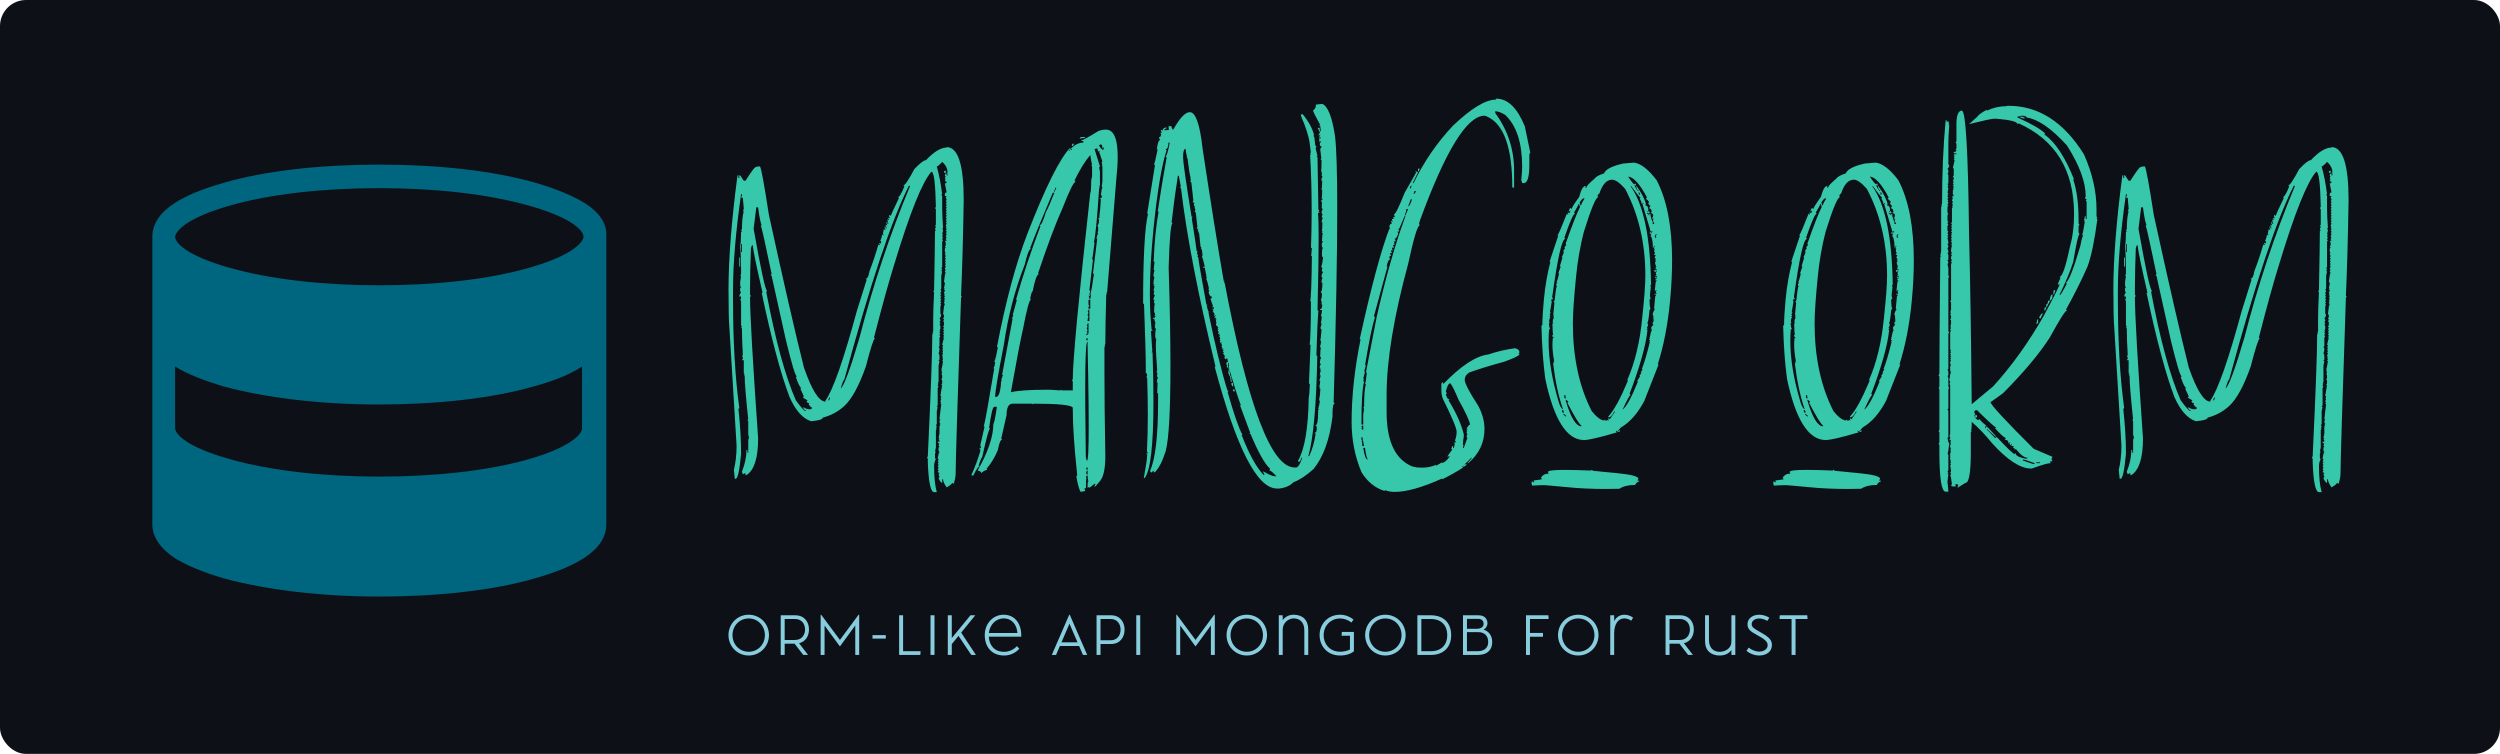 <svg version="1.1" viewBox="0 0 331.61 100" xmlns="http://www.w3.org/2000/svg">
 <rect x="1.9194e-12" y="2.8678e-12" width="331.61" height="100" ry="3.459" fill="#0d1117" stroke-width=".796"/>
 <g transform="matrix(.796 0 0 .796 35.294 11.462)">
  <g transform="matrix(1.265,0,0,1.265,-44.381,-14.294)" fill="#006680" featurekey="symbolFeature-0">
   <path d="m77.1 26.7c-1.6-1-3.8-1.9-6.5-2.7-5.6-1.6-12.9-2.4-20.6-2.4s-15 0.8-20.5 2.4c-2.8 0.8-5 1.7-6.5 2.7-2 1.3-2.9 2.8-2.9 4.4v37.9c0 1.6 1 3.1 2.9 4.4 1.6 1 3.8 1.9 6.5 2.7 5.5 1.5 12.8 2.4 20.5 2.4s15-0.8 20.5-2.4c2.8-0.8 5-1.7 6.5-2.7 2-1.3 2.9-2.8 2.9-4.4v-38c0.1-1.6-0.9-3.1-2.8-4.3zm-46.8 0.3c5.2-1.5 12.2-2.3 19.7-2.3s14.4 0.8 19.7 2.3c5.7 1.6 7.2 3.3 7.2 4.1 0 0.7-1.5 2.5-7.2 4.1-5.2 1.5-12.2 2.3-19.7 2.3s-14.4-0.8-19.7-2.3c-5.7-1.6-7.2-3.3-7.2-4.1 0.1-0.8 1.6-2.5 7.2-4.1zm39.4 33.4c-5.2 1.5-12.2 2.3-19.7 2.3s-14.4-0.8-19.7-2.3c-5.7-1.6-7.2-3.3-7.2-4.1v-8.1c1.6 1 3.7 1.8 6.3 2.6 5.5 1.5 12.8 2.4 20.5 2.4s15-0.8 20.5-2.4c2.6-0.7 4.8-1.6 6.3-2.6v8.1c0.1 0.7-1.4 2.5-7 4.1z" fill="#006680"/>
  </g>
  <g transform="matrix(1.915,0,0,1.915,75.07,-9.034)" fill="#37c8ab" featurekey="nameFeature-0">
   <path d="m20.02 10q1.484 0 1.484 4.609-0.078 4.883-0.234 8.359h0.078l-0.078 0.156q-0.469 13.848-0.469 15.391 0 0.195-0.156 0.781l-0.156-0.078q0 0.117-0.469 0.391-0.312-0.449-0.312-0.703h-0.078v0.312q-0.117 0-0.312-0.391l0.078-0.156q-0.078-0.156-0.078-0.234 0.078 0 0.078-0.078l-0.156-0.078 0.078-0.156q0-0.078-0.078-0.078l0.078-0.156q0-0.078-0.078-0.078l0.078-0.156q0-0.078-0.078-0.078l0.078-0.156q0-0.078-0.078-0.078l0.078-0.156q0-0.078-0.078-0.078 0.078-0.547 0.156-0.547l-0.078-0.156v-0.234q0-0.078 0.078-0.078l-0.078-0.156 0.078-0.156q-0.156 0-0.156-0.156h0.156v-0.078l-0.078-0.156h0.078q0-0.078-0.078-0.078l0.078-0.391v-0.625l0.078-0.156q-0.078 0-0.078-0.078h0.078l-0.078-0.156v-0.078q0-0.078 0.078-0.078 0-0.078-0.078-0.078l0.156-1.328q-0.078 0-0.078-0.078h0.078l-0.078-0.156q0.078-0.156 0.078-0.234h-0.078l0.078-0.156q0-0.078-0.078-0.078l0.156-0.938h-0.078l0.078-0.156v-0.234q0-0.078-0.078-0.078l0.078-0.156v-0.234q0-0.078-0.078-0.078l0.078-0.156-0.078-0.156q0.078 0 0.078-0.078h-0.078q0.078-0.195 0.156-0.781h-0.078l0.078-0.156-0.078-0.156h0.078l-0.078-0.156q0.078-0.156 0.078-0.234h-0.078l0.078-0.156q0-0.078-0.078-0.078l0.078-0.156q0-0.078-0.078-0.078l0.078-0.156q0-0.078-0.078-0.078l0.156-0.625h-0.078l0.078-0.156q0-0.078-0.078-0.078l0.078-0.156q0-0.078-0.078-0.078l0.078-0.156q0-0.078-0.078-0.078l0.078-0.156q0-0.078-0.078-0.078l0.078-0.156v-0.234q0-0.078-0.078-0.078l0.078-0.156q0-0.078-0.078-0.078l0.078-0.156v-0.156q0-0.078-0.078-0.078 0.078-0.859 0.156-0.859l-0.078-0.156 0.078-0.156h-0.078l0.078-0.156q0-0.078-0.078-0.078l0.078-0.156-0.078-0.156h0.078l-0.078-0.156q0.078-0.156 0.078-0.234-0.078 0-0.078-0.078h0.078q0-0.078-0.078-0.078l0.078-0.391v-0.078q0-0.078-0.078-0.078 0.078-0.781 0.156-0.781l-0.078-0.156q0-0.078 0.078-0.078l-0.078-0.156q0.078-0.156 0.078-0.234h-0.078l0.078-0.156q0-0.078-0.078-0.078l0.078-0.156q0-0.078-0.078-0.078l0.078-0.156q0-0.078-0.078-0.078l0.078-0.156q-0.078-0.156-0.078-0.234h0.078l-0.078-0.156v-0.234l0.078-0.156h-0.078l0.078-0.156v-0.234l-0.078-0.156h0.156l-0.078-0.156q0-0.078 0.078-0.078l-0.078-0.156q0.078-0.156 0.078-0.234h-0.078l0.078-0.156q0-0.078-0.078-0.078l0.078-0.156-0.078-0.156h0.078l-0.078-0.156q0.078-0.156 0.078-0.234h-0.078l0.078-0.156q0-0.078-0.078-0.078l0.078-0.156q0-0.078-0.078-0.078l0.078-0.156q0-0.078-0.078-0.078l0.078-0.156q0-0.078-0.078-0.078l0.078-0.156q0-0.078-0.078-0.078l0.078-0.156q0-0.078-0.078-0.078l0.078-0.156q0-0.078-0.078-0.078l0.078-0.156q0-0.078-0.078-0.078l0.078-0.156q-0.078-0.156-0.078-0.234 0.078 0 0.078-0.078h-0.156v-0.156q0.02-0.156 0.156-0.156l-0.156-0.781q0.156 0 0.156-0.156-0.156 0-0.156-0.156h0.078l-0.078-0.156q0-0.078 0.078-0.078l-0.078-0.156q0.02-0.156 0.156-0.156v0.156h0.078v-0.156q-0.078 0-0.078-0.078h0.078q0-0.547-0.469-0.938-0.352 0.391-0.469 0.391 0.312 1.133 0.469 2.422h-0.078l0.078 0.156v1.094q0 0.547 0.078 1.719h-0.078l0.078 0.156-0.078 0.391h0.078l-0.078 0.156q0 0.078 0.078 0.078l-0.078 0.156q0 0.078 0.078 0.078l-0.078 0.156v2.188q0 0.078-0.078 0.078l0.078 0.156q0 0.078-0.078 0.078 0 0.078 0.078 0.078l-0.078 0.391v1.094q0 0.078-0.078 0.078l0.078 0.156q-0.078 0.156-0.078 0.234h0.078l-0.078 0.156q0 0.078 0.078 0.078l-0.078 0.156q0 0.078 0.078 0.078l-0.078 0.156q0 0.078 0.078 0.078l-0.078 0.156q0 0.078 0.078 0.078l-0.078 0.156v0.625q0 0.078 0.078 0.078-0.059 0.312-0.156 0.312l0.078 0.156v0.078q0 0.078-0.078 0.078l0.078 0.156q0 0.078-0.078 0.078l0.078 0.156v0.234l-0.078 0.156h0.078l-0.078 0.156q0 0.078 0.078 0.078l-0.078 0.156q0 0.078 0.078 0.078l-0.078 0.156v0.703q0 0.078-0.078 0.078l0.078 0.156v0.078q0 0.176-0.078 0.312 0.078 0.137 0.078 0.312v0.234q0 0.078-0.078 0.078 0 0.078 0.078 0.078l-0.078 0.391v1.406l-0.078 0.156h0.078l-0.078 0.156q0 0.078 0.078 0.078l-0.078 0.156v1.484q0 0.078-0.078 0.078 0 0.078 0.078 0.078l-0.078 0.391v1.094q0 0.078-0.078 0.078l0.078 0.156-0.078 0.156h0.078l-0.078 0.156v1.484l-0.078 0.391h0.078l-0.078 0.156v0.391q0 0.078 0.078 0.078-0.156 0.293-0.156 0.625 0 1.465 0.234 2.266h-0.234q-0.449 0-0.547-2.578v-0.312q0-0.078-0.078-0.078l0.078-0.156q0.391-8.301 0.391-10.625 0.078 0 0.078-0.078h-0.078l0.078-0.156v-1.094q0-0.781 0.078-2.344h-0.078l0.078-0.156q0.078-4.199 0.078-5.156h0.078l-0.078-0.156q0.078-0.156 0.078-0.234h-0.078l0.078-0.156v-1.328q0-0.078-0.078-0.078l0.078-0.156q-0.059-3.047-0.391-3.047-1.191 1.348-3.203 7.969-0.703 2.227-1.797 6.484 0.078 0 0.078 0.078-0.156 0-0.781 2.422-0.898 2.539-1.875 3.438-0.781 0.723-1.875 1.016 0 0.215-1.016 0.312-1.094-0.352-1.875-2.109-1.152-3.047-2.422-9.062h0.078q-0.781-3.359-0.859-4.141h-0.078q0 0.078-0.078 0.234-0.078 2.051-0.078 3.438v0.625q0 0.078 0.078 0.078l-0.078 0.156q0 2.266 0.703 12.266 0 2.559-1.016 3.203h-0.078v-0.156h-0.078l-0.156 0.078q-0.078-0.156-0.078-0.234 0.391-0.977 0.391-1.875h0.078v0.234h0.078v-1.016q0-0.176 0.078-0.312-0.078-0.137-0.078-0.312v-1.094q0-0.078-0.078-0.078 0-0.078 0.078-0.078-0.312-2.949-0.312-3.828-0.078 0-0.078-0.078h0.078l-0.078-0.156v-1.094h-0.156l0.078-0.156v-0.078q0-0.078-0.078-0.078l0.078-0.156q-0.078-1.309-0.078-2.031v-0.234l-0.078-0.156h0.078l-0.078-0.156v-2.109q0-0.078-0.078-0.078l0.078-0.156v-0.156h-0.156q0.059-0.312 0.156-0.312l-0.078-0.156v-0.234q0-0.078 0.078-0.078l-0.078-0.156v-0.312l0.078-0.547h-0.078l0.078-0.156v-0.391q0-1.152-0.078-2.031 0.078-0.449 0.078-1.25 0.078 0 0.078-0.078h-0.078q0.078-0.156 0.078-0.234 0-0.898 0.156-1.484h-0.078q0.078-0.156 0.078-0.234 0-0.137-0.078-0.938h-0.156q0.078-0.156 0.078-0.234v-0.078h-0.078q-0.703 4.902-0.703 8.359v0.781q0 5.488 0.547 9.453 0 0.078-0.078 0.078 0.234 2.148 0.234 3.906-0.195 2.148-0.469 2.188h-0.078q0-0.098-0.078-0.781 0.234-0.957 0.234-2.109l-0.625-10.234q-0.078-0.859-0.078-3.359 0-3.965 0.781-9.922h0.078v0.234h0.078v-0.234h0.078l0.312 0.469h0.156q0.742-1.172 0.859-1.172 0.137-0.078 0.391-0.078 0.156 0.156 0.781 4.219 1.953 8.926 3.047 13.281 1.035 2.969 1.875 2.969v-0.078q1.016-1.465 2.734-7.812l0.859-2.734q-0.078 0-0.078-0.078 0.215 0 0.312-0.625 0.469-1.23 0.781-2.344l0.156 0.078-0.078-0.156v-0.078l0.156 0.078v-0.156q0-0.078-0.078-0.078 0.156-0.312 0.156-0.547l0.156 0.078-0.078-0.156 0.078-0.391 0.156 0.078q-0.078-0.156-0.078-0.234v-0.078h0.078v0.156h0.078v-0.078q-0.078-0.156-0.078-0.234l0.156 0.078q-0.078-0.156-0.078-0.234v-0.078h0.078v0.156h0.078v-0.078q-0.078-0.137-0.078-0.312l0.156 0.078-0.078-0.156v-0.078l0.156 0.078-0.078-0.156v-0.156l0.156 0.078q0-0.117 0.703-1.562-0.078 0-0.078-0.078 0.176 0 0.547-0.938-0.078 0-0.078-0.078 0.195 0 0.938-1.406 0.742-0.781 1.016-0.781 1.035-1.094 1.797-1.094zm-0.079 2.031v0.234q-0.156 0-0.156-0.156zm-3.203 1.328q-2.266 4.453-5.625 16.875-0.098 0-0.312 0.781 0.449-0.391 1.641-4.453 1.797-6.953 4.375-13.125v-0.078zm-13.281 1.875-0.234 1.875q0.957 5.391 1.172 5.391 0 0.078-0.078 0.078 1.191 6.289 2.578 9.453 0.684 0.938 0.859 0.938v-0.078q-0.117 0-0.234-0.234h0.078q0.254 0.156 0.469 0.156h0.078q0.156 0 0.156-0.156-0.117 0-0.312-0.312 0.078 0 0.078-0.078-0.234 0-0.234-0.156 0.078 0 0.078-0.078l-0.391-0.234q0-0.078 0.078-0.078 0-0.059-0.312-0.703 0.078 0 0.078-0.078-0.137 0-0.469-0.938 0.078 0 0.078-0.078-0.176 0-0.938-3.125l-1.25-5.625h-0.078l0.078-0.156q-0.781-3.769-0.938-4.219h0.078q-0.156-0.352-0.312-1.562h-0.156zm-1.328 3.203v0.703h0.078v-0.703zm-0.156 1.172h0.078v0.781h-0.078zm7.812 12.188q0 0.078-0.078 0.234h0.078l0.078-0.156v-0.078zm24.101-23.32q1.367 0 0.898 4.297l-0.801 9.863q-0.078 0-0.078 0.078h0.078l-0.078 0.137q-0.078 2.793-0.078 4.199v0.078l-0.078 0.137h0.078l-0.078 0.137v1.992q0 3.203 0.078 7.481 0 1.602-0.439 2.148-0.439 0.547-0.498 0.547v-0.078q0.078-0.137 0.078-0.195h-0.078l-0.449 0.352q0-0.078-0.078-0.078 0 0.078-0.078 0.078v-0.43l0.078-0.137q-0.078 0-0.078-0.078h0.078q-0.078-0.098-0.078-0.43-0.137 0.02-0.137 0.137 0 0.078 0.059 0.078l-0.059 0.137v0.645q0 0.137-0.156 0.137l0.078 0.156v0.059l-0.391 0.078q-0.215-0.371-0.371-1.348 0-0.078 0.078-0.078-0.391-3.594-0.391-5.84v-0.059q-0.156-0.352-3.418-0.352v0.059l-0.156-0.059h-1.66q-0.527 0-0.527 0.996l-0.469 2.051q0.078 0 0.078 0.078-0.195 0-0.371 0.918-0.391 0.938-0.996 1.641 0.078 0 0.078 0.078-0.195 0-0.527 0.273 0-0.156-0.312-0.215 1.367-2.422 1.367-4.043 0.117-0.156 0.312-1.504h-0.234q-0.195 0-0.449 1.855 0.078 0 0.078 0.059-0.137 0-0.684 2.5-0.078 0-0.312 0.703 0.078 0 0.078 0.078-0.156 0-0.527 0.781h-0.156v-0.078q0.449-0.977 0.762-2.051v-0.078q-0.078-0.137-0.078-0.215l0.156 0.078-0.078-0.293 0.371-1.621h-0.078q0.156-0.449 0.918-5.059h-0.078q0.156-0.254 0.156-0.566h-0.078q0.137-0.254 0.312-1.289h-0.078q1.133-5.938 2.656-9.883 2.363-6.074 3.731-7.481v0.078l-0.156 0.215h0.078q0.02-0.156 0.137-0.156 0 0.078 0.078 0.078v-0.078q-0.078 0-0.078-0.059 0.527-0.508 1.074-0.508v-0.137h-0.156v-0.078q0.195 0 1.445-0.781 0.352-0.137 0.684-0.137zm-2.05 0.644h0.234v0.059l-0.469 0.078q0-0.137 0.234-0.137zm-0.762 0.566v0.078q0 0.137-0.156 0.137v-0.078q0.02-0.137 0.156-0.137zm2.207 0.137q0.098 0.293 0.371 0.43 0-0.078 0.078-0.215h-0.078q0 0.078-0.078 0.078 0-0.352-0.137-0.352zm-0.391 0.352 0.469 1.504q0 0.078-0.078 0.078l0.078 0.352v1.211l-0.078 0.137h0.078q-0.078 0.137-0.078 0.215-0.234 3.691-0.449 4.629h0.059q-0.176 1.426-0.215 1.426 0 0.059 0.078 0.059l-0.312 2.637 0.078 0.137q-0.078 0.137-0.078 0.293 0.078 0 0.078 0.078h-0.156q0.078 0.117 0.078 0.273h0.078l0.078-0.352h-0.078q0.137-0.508 0.312-1.777 0-0.078-0.078-0.078l0.371-3.047h-0.078l0.156-0.508h-0.078l0.078-0.137v-0.352q0-0.078-0.078-0.078 0.156-0.234 0.156-0.43v-0.137l-0.078-0.156h0.156l-0.078-0.137q0.078 0 0.078-0.059h-0.078q0.078 0 0.156-1.426-0.078 0-0.078-0.078 0.156 0 0.156-0.137v-0.078q0-0.078-0.078-0.078 0.078-0.625 0.137-0.625 0-0.078-0.059-0.078l0.059-0.488v-1.289l-0.059-0.137h0.059l-0.059-0.156v-0.059q0-0.078 0.059-0.078l-0.293-0.859q0.078 0 0.078-0.059h-0.078q0 0.059-0.078 0.059l-0.078-0.273h-0.078zm-1.738 2.715 0.078 0.137q-0.234 0-1.152 2.344-0.898 1.992-2.109 5.625 0.059 0 0.059 0.078-0.234 0-0.527 1.484-0.098 0-0.215 0.645 0.059 0 0.059 0.078-0.195 0-0.684 2.559-0.293 1.23-1.055 5.488 0.918-0.215 3.047-0.215h0.371l0.918 0.059v-0.059l0.137 0.059h0.918v-0.781q0-0.059-0.078-0.059l0.078-0.156q0-2.422 1.523-16.211 0.078 0 0.078-1.152 0.078 0 0.078-0.059h-0.078l0.078-0.156v-0.918l-0.078-0.137h0.078q-0.059-0.195-0.156-0.859-0.664 0.762-1.367 2.207zm-1.68 0.644q0 0.117-0.137 0.352h0.059l0.156-0.293v-0.059h-0.078zm-0.215 0.43q-1.367 3.203-1.973 4.824 0.059 0 0.059 0.078-0.215 0-0.527 1.348-1.289 3.301-1.816 6.973-0.762 3.887-0.762 4.551h0.078q0.371 0 0.449-1.406 0.078 0 0.078-0.078h-0.078l0.156-0.43h-0.078l0.918-4.902h-0.078l0.156-0.293h-0.078l0.371-1.348h-0.078q0.918-3.223 2.129-6.406-0.078 0-0.078-0.078 0.215 0 0.547-1.133 0.254-0.449 0.742-1.699h-0.137zm3.106 9.316v0.43q0 0.059 0.078 0.059l-0.078 0.156v0.137h0.156v-0.781zm0 0.86q0 0.137-0.078 0.137l0.078 0.137q-0.078 0.137-0.078 0.215l0.078 0.137q-0.078 0.137-0.078 0.293v0.078h0.156v-0.996h-0.078zm-0.078 1.191q0 0.156-0.078 0.156l0.078 0.137-0.078 0.137q0.078 0.137 0.078 0.215-0.078 0-0.078 0.078 0.078 0 0.078 0.078-0.078 0-0.078 0.059 0.078 0 0.078 0.078h-0.137v0.059h0.137l0.078-0.137v-0.859zm-0.137 1.426 0.137 0.078v-0.215q-0.137 0.02-0.137 0.137zm-0.019 10.215q0.41 2.09 0.156-9.707v-0.293q-0.312-0.43-0.156 10zm0.019 1.035 0.137 0.078v-0.215q-0.137 0.02-0.137 0.137zm0.059 0.137q0 0.156-0.059 0.156 0.059 0.137 0.059 0.195h0.078v-0.352zm16.7 1.562h-0.156q-2.578 0-5.41-10.605h0.078q-2.266-9.297-3.008-15.547l-0.078 0.02 0.059-0.176q-0.02-0.156-0.176-0.918l-0.078 0.02q-0.273 1.68-0.547 4.062 0.078 0 0.078 0.078-0.215 0.02-0.332 3.809 0.156 5.078 0.156 8.594 0 5.82-0.41 7.402-0.43 1.348-0.957 1.855h-0.078l-0.02-0.156q-0.176 0.176-0.215 0.176l-0.098-0.137q0.703-1.543 0.703-6.055v-0.723l-0.078 0.02 0.039-0.957-0.078 0.02q0.039-0.41 0.117-0.41l-0.098-0.137q0-0.137 0.059-0.254h-0.02q-0.059 0-0.078-0.059 0.078-0.02 0.078-0.098l-0.078 0.02 0.059-0.176q-0.117-1.426-0.117-2.109 0-0.41 0.039-0.547-0.078 0-0.078-0.078h0.078q-0.02-0.078-0.098-0.078 0-0.703 0.078-0.703-0.078-0.117-0.117-0.234l0.059-0.156h-0.059l0.059-0.156q-0.02-0.176-0.117-0.312 0.059 0 0.059-0.059v-0.02l-0.156 0.02v-0.078q0.215-0.02 0.215-0.156v-0.02h-0.078l0.059-0.156q-0.039-0.156-0.098-0.156 0-0.703 0.078-0.723l-0.098-0.137q0.039-0.117 0.039-0.195v-0.039h-0.078q0.039-0.312 0.137-0.332-0.098-0.137-0.117-0.215 0.059-0.156 0.059-0.254l-0.078 0.02 0.098-0.41h-0.02q-0.059 0-0.059-0.059 0.059-0.02 0.059-0.078v-0.02l-0.078 0.02q0.02-0.566 0.098-0.566l-0.098-0.195q0-0.156 0.098-0.508h-0.078l0.078-0.723-0.078 0.02q0.098-2.559 0.43-4.375h-0.078q0.352-2.363 0.781-4.727-0.078 0-0.098-0.078 0.137 0 0.352-1.133l-0.02-0.078-0.078 0.02q-0.02 0.547-0.234 0.566 0 0.078 0.078 0.078-0.645 1.895-1.152 6.894-0.312 3.125-0.312 5.586 0 1.738 0.156 3.164h0.02q0.059 0 0.059 0.059-0.137 0.02-0.137 0.078l0.117 1.738q-0.059 0.02-0.059 0.078v0.02l0.078-0.02q0.078 2.383 0.078 4.258 0 5.723-0.762 6.68l-0.078 0.02q0.293-1.582 0.293-2.012v-0.078q-0.078 0-0.078-0.078h0.156l-0.098-0.156q0.078-1.465 0.078-3.203 0-1.504-0.059-3.242h-0.078l0.078-0.156q-0.02-0.234-0.117-0.234v-0.469q0-1.445-0.156-5.566l-0.078 0.02q0-6.035 0.43-7.852l-0.078 0.02 0.684-4.258h-0.02q-0.059 0-0.078-0.059 0.078-0.02 0.332-1.309l-0.078 0.02q0.098-0.801 0.293-0.82-0.078-0.117-0.117-0.234 0.195-0.02 0.195-0.254v-0.078h-0.02q-0.059 0-0.059-0.059l0.156-0.02-0.098-0.156v-0.078l0.156 0.059v-0.02q0-0.176 0.273-0.254 0.078 0 0.098 0.078-0.215 0.02-0.215 0.156v0.02l0.391-0.039-0.039-0.312 0.234-0.02 0.117 0.293h0.078q0.84-1.504 1.426-1.504 0.762 0 1.113 3.164 1.074 7.109 1.836 11.504 0.078 0 0.078 0.078h-0.078l0.098 0.156q3.027 16.016 6.074 16.016h0.137q0.254-0.02 0.527-0.84h-0.078q-0.078 0.332-0.195 0.352-0.078 0-0.098-0.078 0.879-1.523 0.938-5.527 0.059-0.195 0.098-1.191h-0.078l0.137-3.398h-0.078q0.098-0.586 0.117-3.789l-0.078 0.02q0.117-0.234 0.156-3.945h-0.059l0.059-0.723-0.078 0.02q0.059-1.68 0.059-3.281 0-2.5-0.137-4.824 0.078 0 0.078-0.078l-0.078 0.02 0.059-0.176-0.098-0.781q-0.098-0.84-0.742-2.344l-0.02-0.156 0.156-0.02q0.801 0.977 0.996 1.855h-0.078l0.098 0.156 0.078 0.703q0.02 0.059 0.098 0.059-0.059 0.156-0.059 0.234l0.156 0.625h-0.078q0 0.078 0.078 0.078l0.078 4.629h0.02q0.059 0 0.059 0.059-0.059 0.02-0.059 0.078v0.02h0.02q0.059 0 0.059 0.059-0.137 0.02-0.137 0.078v0.02q0.059 0.43 0.059 2.051 0 2.129-0.098 6.367h0.078q-0.098 1.172-0.176 3.945h0.078q-0.117 6.445-0.781 8.75l0.078-0.02q0.391-0.82 0.566-1.953h-0.02q-0.059 0-0.078-0.059 0.195-0.039 0.195-0.391l-0.02-0.195h-0.02q-0.059 0-0.078-0.059 0.234-0.039 0.234-1.191v-0.176q0.078 0 0.078-0.078h-0.078q0.098-0.254 0.156-0.723h-0.078q0.098-0.508 0.117-1.035h-0.02q-0.059 0-0.078-0.059 0.078-0.02 0.078-0.098l-0.078 0.02q0.078-0.352 0.078-0.508v-0.059l-0.078 0.02q0.117-0.352 0.117-0.488h-0.078l0.098-0.488h-0.02q-0.059 0-0.078-0.059 0.078-0.02 0.078-0.098l-0.078 0.02q0.02-0.312 0.117-0.332-0.02-0.059-0.078-0.059h-0.02q0.02-0.488 0.117-0.488-0.02-0.078-0.098-0.078 0.02-0.703 0.059-0.859h-0.078q0.098-0.352 0.098-0.508v-0.059l-0.078 0.02q0.059-0.176 0.117-0.957l-0.098-0.156 0.117-0.391h-0.078q0.078-0.41 0.078-0.586v-0.059l-0.078 0.02q0.098-0.352 0.098-0.508v-0.059l-0.156 0.02-0.02-0.078q0.195-0.02 0.195-0.312v-0.098q-0.078 0-0.078-0.078 0.059 0 0.059-0.078-0.078 0-0.078-0.078h0.078l-0.098-0.156q0.098-0.215 0.098-0.469l-0.02-0.156q-0.078 0-0.098-0.078 0.156-0.02 0.156-0.801h-0.078q0.02-0.391 0.098-0.391l-0.098-0.156q0.039-0.312 0.137-0.332-0.098-0.137-0.117-0.215l0.059-0.156-0.098-0.156q0.098-0.254 0.156-0.801-0.02-0.078-0.098-0.078v-0.312q0-0.391 0.078-0.391-0.039-0.078-0.068-0.156-0.029-0.078-0.029-0.137 0-0.254 0.117-0.273-0.02-0.059-0.078-0.059h-0.02q0.02-0.547 0.078-0.723h-0.02q-0.059 0-0.078-0.059 0.078-0.02 0.078-0.098l-0.078 0.02q0.059-0.156 0.059-0.801l-0.078 0.02q0.039-0.332 0.117-0.332l-0.098-0.156q0.059-0.117 0.059-0.234 0-0.078-0.078-0.078 0.02-0.312 0.117-0.312l-0.098-0.156 0.02-0.469-0.098-0.156q0.137-0.02 0.137-0.137v-0.039l-0.078 0.02q0.059-0.156 0.059-0.801l-0.078 0.02q0.078-0.156 0.078-0.801h-0.078q0.02-0.312 0.117-0.312l-0.098-0.156 0.059-0.156q-0.078 0-0.078-0.078 0.059 0 0.059-0.059v-0.02h-0.078q0.039-0.176 0.039-1.016h-0.078l0.059-0.156-0.098-0.781 0.137-0.254h-0.039q-0.137 0-0.137-0.215l0.117-0.254-0.078 0.02v0.02q0 0.059-0.059 0.059l-0.039-0.312 0.156-0.02-0.02-0.078-0.156 0.02 0.137-0.234h-0.078q0 0.078-0.078 0.078 0-0.234 0.137-0.234l-0.215-0.449 0.156-0.02 0.039 0.312 0.078-0.02-0.059-0.469h-0.02q-0.059 0-0.059-0.059l0.078-0.02q-0.605-1.094-0.625-1.25 0.254-0.156 0.254-0.43v-0.078l0.547-0.059q0.723 0.273 1.113 2.773 0.195 1.641 0.195 6.328 0 5.977-0.312 16.895h0.02q0.059 0 0.078 0.059-0.195 0.039-0.195 0.84v0.293q-0.371 3.027-1.66 4.59-0.957 0.859-1.758 1.152-0.41 0.449-1.27 0.547zm-0.196-1.074q-0.449-0.488-0.586-0.488h-0.02l0.059-0.156q-0.703-0.645-1.699-3.027-0.078 0-0.098-0.078h0.078l-0.898-2.422h0.078q-0.332-0.82-1.016-3.184h-0.078l0.059-0.156-0.02-0.312h-0.078l0.039 0.391-0.156-0.059 0.059-0.156q-0.02-0.078-0.098-0.078 0.059-0.156 0.059-0.234l0.156 0.059q-0.098-0.117-0.117-0.371l-0.156 0.098-0.098-0.156q0-0.078 0.078-0.078l-0.195-0.293q0.078-0.02 0.078-0.098h-0.02q-0.059 0-0.078-0.059 0.078-0.02 0.078-0.098h-0.02q-0.059 0-0.078-0.059 0.078-0.02 0.078-0.098l-0.156 0.02 0.059-0.156h-0.078l0.059-0.156-0.098-0.156q0.078 0 0.078-0.078l-0.156 0.02-0.02-0.078 0.059-0.176-0.078 0.02 0.059-0.156-0.098-0.156q0.078 0 0.078-0.078-0.078 0-0.098-0.078 0.078 0 0.078-0.078l-0.156 0.02 0.059-0.176-0.098-0.137q0.078-0.02 0.078-0.098l-0.078 0.02 0.059-0.176-0.195-0.215v-0.098q0-0.059 0.059-0.059l-0.078-0.156 0.059-0.156h-0.02q-0.059 0-0.078-0.059 0.078-0.02 0.078-0.098l-0.156 0.02 0.117-0.254-0.078 0.02v0.02q0 0.059-0.059 0.059l-0.02-0.078q0-0.078 0.078-0.078l-0.195-0.293q0.078-0.02 0.078-0.098h-0.02q-0.059 0-0.078-0.059 0.137-0.02 0.137-0.137v-0.039l-0.156 0.02q0-0.078 0.078-0.098l-0.234-0.664q0.137-0.019 0.137-0.176h-0.02q-0.176 0-0.273-0.371l0.059-0.156-0.098-0.156h0.078q-0.176-0.84-0.254-0.84l0.059-0.156-0.098-0.156h0.078q-0.078-0.156-0.156-0.703l-0.156 0.02v-0.078l0.156-0.02q-0.176-0.82-0.254-0.82l0.059-0.176-0.059-0.469-0.098-0.137h0.078l-0.098-0.156-0.117-1.094-0.137-0.371q0.078 0 0.078-0.078l-0.156 0.02 0.059-0.176-0.137-1.23q-0.02-0.078-0.098-0.078 0.059-0.117 0.059-0.234l-0.098-0.156h0.078q-0.078-0.117-0.117-0.234l0.059-0.156-0.156-0.059 0.059-0.176-0.176-1.543q-0.02-0.078-0.098-0.078l0.059-0.156q0-0.078-0.039-0.098h-0.039q0-0.039 0.059-0.059-0.117-0.371-0.273-1.699l-0.098-0.137 0.078-0.02q-0.078-0.039-0.156-0.684-0.215 0.02-0.215 0.742 0 0.586 0.742 5.176l0.078-0.02-0.059 0.176q0.312 1.953 0.43 2.852h0.078l-0.059 0.156q0.078 0.137 0.098 0.234h-0.078l0.098 0.156q0.059 0.566 0.703 4.082h0.02q0.059 0 0.078 0.059l-0.078 0.02q0.137 0.527 0.176 0.547h0.039q0 0.059-0.059 0.059 0.898 4.394 1.66 6.797h0.078l-0.059 0.156q0.801 2.832 1.289 3.711h-0.078q0.977 2.519 1.914 3.477h0.078l-0.02-0.078q-0.098-0.137-0.098-0.234 0.742 0.43 1.035 0.43h0.117zm-4.023-8.731h-0.078q-0.02-0.215-0.078-0.215h-0.02q0.039-0.117 0.039-0.254v-0.078h0.078zm0.137 0.528h-0.078l-0.059-0.527 0.078-0.02zm0.059 0.391q-0.02-0.078-0.117-0.234l0.156-0.098 0.039 0.312zm0.195 0.449h-0.02q-0.117 0-0.137-0.137l0.137-0.098zm22.754-25.488q1.523 0 2.5 2.422l0.469 2.266-0.078 0.156v0.859q0 1.641-0.469 1.641h-0.156q0-0.078-0.078-0.234 0.078-0.781 0.078-1.172 0-3.144-1.484-4.531-0.527-0.312-0.859-0.312v0.156q1.641 2.246 1.641 5v1.484h-0.156q0-5.195-2.188-6.172-0.156-0.078-0.234-0.078-2.285 0-5.625 9.141l-0.078 0.312q0.078 0 0.078 0.078-0.293 0-1.016 3.359-1.875 6.894-1.875 11.406v1.484q0 3.574 1.953 4.609 0.391 0.234 1.016 0.234h0.234q0.488 0 1.094-0.234v0.078l0.547-0.312v0.078q0.352-0.137 0.625-0.547v-0.078l-0.156 0.078v-0.078l0.391-0.547q0-0.078-0.078-0.078 0.078-0.156 0.078-0.234h0.078v0.156h0.078l0.078-0.391q-0.078 0-0.078-0.078h0.156v-0.078q0-0.078-0.078-0.078 0.156-0.352 0.156-0.781 0-0.449-1.172-2.812-0.156-0.312-0.156-0.859v-0.469q0.02-0.156 0.156-0.156v0.156q2.305-2.383 3.906-2.578 1.172-0.391 2.344-0.547 0.391 0.078 0.391 0.391-0.078 0-0.078 0.078 0.078 0 0.078 0.078-0.176 0.215-1.328 0.625-1.738 0.469-3.047 0.938-0.391 0.254-0.391 0.625 0 0.469 1.172 2.266 0.547 1.016 0.547 2.031 0 1.758-1.406 2.969h-0.078q0.391-0.43 0.391-0.469h-0.078q0 0.059-0.781 0.781 0.078 0 0.078 0.078-0.82 0.527-1.797 1.016v-0.078q-2.598 1.172-4.141 1.172-0.449 0-0.859-0.156v0.078q-1.25-0.371-2.031-1.641-0.859-2.031-0.859-4.375 0-3.34 0.781-7.188h-0.078q1.484-6.758 2.578-9.609h0.078l-0.078-0.156q0.039-0.312 0.234-0.312l-0.078-0.156v-0.078l0.156 0.078-0.078-0.156v-0.078h0.156l-0.078-0.156h0.156v-0.078l-0.078-0.156q0.195 0 0.938-1.875l1.016-1.797q-0.078 0-0.078-0.078h0.078l0.156 0.078-0.469 0.938h0.078q1.367-2.812 3.438-5 2.383-2.266 3.75-2.266v-0.078zm-6.797 6.094h0.156q-0.078 0.156-0.078 0.234h-0.078v-0.234zm-0.625 1.484-0.078 0.156v0.078h0.078q0-0.078 0.078-0.234zm0.312 0.469q0 0.078-0.078 0.234h0.078l0.156-0.234zm-0.312 0.703-0.234 0.625q0.137 0 0.312-0.547v-0.078h-0.078zm-0.391 0.86q0 0.234-0.156 0.547h0.078l0.234-0.547h-0.156zm-0.156 0.625-0.469 1.094h-0.078l0.078 0.156v0.078h-0.156l0.078 0.156q-0.137 0.469-0.312 0.469l0.078 0.156v0.078h-0.156l0.078 0.156q-0.078 0-0.078 0.078 0.078 0 0.078 0.078h-0.156l0.078 0.156v0.078h-0.156v0.078l0.078 0.156h-0.156v0.078l0.078 0.156h-0.156v0.078l0.078 0.156q-0.156 0.02-0.156 0.156l0.078 0.156q-0.176 0-0.312 0.625h0.078l-1.172 4.297 0.078 0.156q-0.312 0.859-0.859 4.141h0.078l-0.156 0.547h0.078l-0.156 0.625h0.078l-0.078 0.156q0 0.078 0.078 0.078-0.234 0.84-0.234 3.75h0.156v-0.859l0.078-0.547h-0.078q0.078-0.156 0.078-0.234 0-1.387 0.156-1.875h-0.078q0.078-0.176 0.156-1.016h-0.078l0.938-4.844q1.191-5.215 2.5-8.75h-0.078zm3.594 15.234q0.078 0.156 0.078 0.234h-0.078q0.098 0.469 0.312 0.469 0 0.078-0.078 0.078 1.016 1.66 1.328 2.969v0.156q-0.078 0.41-0.078 0.781h0.078l-0.078 0.156v0.078h0.078l0.312-0.859-0.078-0.156 0.078-0.156q-0.078-0.156-0.078-0.234 0.078 0 0.078-0.078-0.078 0-0.078-0.078 0.078 0 0.078-0.078h-0.078q0.156-0.352 0.312-0.391-0.098-0.547-1.016-2.188-0.469-1.133-0.703-1.406-0.215 0-0.391 0.703zm-7.344 3.125q0.078 0 0.078 0.078-0.078 0-0.078 0.078l0.156 0.078v-0.391q-0.156 0.02-0.156 0.156zm0 0.859v0.234q0.078 0 0.078 0.078h-0.078q0.078 0.117 0.078 0.469h0.156q-0.156-0.703-0.156-0.781h-0.078zm0.156 0.938q0.156 1.016 0.391 1.016-0.156-0.312-0.234-1.016zm8.906 1.406h0.078q0 0.117-0.234 0.234h-0.078q0-0.117 0.234-0.234zm10.274-2.09q-2.227-0.039-3.34-5.332-0.273-2.031-0.332-4.59 0-0.078 0.078-0.078 0-0.781 0.137-2.266 0.176-1.777 0.566-3.242h-0.078l0.762-2.285h-0.078q0.176-0.234 0.82-1.895l0.137 0.098q-0.059-0.117-0.059-0.234l0.156 0.098q0-0.098 0.098-0.234h-0.078q0 0.059-0.059 0.059h-0.02v-0.078q0.098-0.137 0.098-0.215l0.156 0.078q0.02-0.176 0.645-1.035 0.254-0.957 0.547-0.957h0.02l-0.02 0.156h0.078q0.02-0.215 0.703-0.781 0.195-0.273 0.84-0.469 0.195-0.527 1.66-0.859l0.938-0.078q0.879 0.098 1.973 1.523 1.348 2.578 1.348 6.992 0 1.621-0.176 3.496-0.293 3.106-1.074 5.547h0.078l-1.25 3.184q-0.859 1.621-2.031 2.305l-0.273 0.293h0.078q0.02-0.059 0.078-0.059h0.02l-0.02 0.156q-0.176-0.02-0.312-0.117v0.078q0.059 0.02 0.059 0.059v0.02q-2.246 0.664-2.871 0.664zm6.133-18.789v-0.078l-0.117-0.234 0.078-0.156-0.156-0.02q0.117-0.156 0.117-0.254 0-0.195-0.215-0.215 0-0.078 0.078-0.078 0-0.312-0.195-0.332v-0.078l0.098-0.156q-0.117 0-0.215-0.254h0.02q0.059 0 0.078-0.059-0.176-0.254-0.293-0.273l0.098-0.137q-0.918-1.738-1.641-1.816 0.43 0.664 0.566 0.684 0-0.078 0.078-0.078l0.059 0.176-0.156-0.02q0.234 0.488 0.352 0.508v-0.078q-0.176-0.02-0.195-0.41 0.684 0.938 0.859 1.641-0.078 0-0.078 0.078 0.273 0.039 0.273 0.391v0.098q-0.078 0-0.098 0.078h0.078q0.02-0.059 0.078-0.059l0.078 0.156-0.176 0.059v-0.02q0-0.059-0.059-0.059l-0.02 0.078q0.039 0 0.234 0.176v-0.078q-0.078 0-0.078-0.078l0.156 0.02v0.039q0 0.273 0.234 0.762-0.078 0-0.078 0.059zm-3.946 17.129q-0.059-0.176-0.059-0.234l0.156 0.078 0.449-0.664h-0.078q-0.234 0.508-0.508 0.508v-0.078q0.723-0.762 1.719-3.144h-0.078q1.016-2.324 1.309-5.449 0.273-2.519 0.273-3.652 0-4.238-1.758-7.559-0.703-0.801-1.133-0.801-0.723 0-1.113 1.211-0.078 0-0.176 0.215 0.078 0.02 0.078 0.098-0.312 0-1.25 3.008-0.488 1.895-0.684 3.945-0.273 2.754-0.273 4.023 0 4.434 1.641 7.637 0.625 0.781 1.094 0.82l0.02-0.078 0.137 0.098 0.176-0.078v0.02q0 0.059 0.059 0.078zm1.191-0.977q0.488-0.332 1.348-2.461l-0.078-0.02 0.273-0.449h-0.078l0.195-0.293h-0.078l0.176-0.312h-0.078q0.293-0.703 0.703-2.363-0.059 0-0.059-0.059h0.039q0.039-0.02 0.039-0.098h-0.078q0.156-0.84 0.234-0.84-0.059-0.176-0.059-0.254 0.117-0.215 0.195-0.215l-0.078-0.156q0.039-0.156 0.098-0.156-0.02-0.625-0.098-0.645 0.117-0.371 0.195-0.371l-0.059-0.156 0.098-1.016 0.098-0.137-0.156-0.02v-0.078l0.156 0.02q0-0.137-0.059-0.254h0.02q0.059 0 0.078-0.059l-0.078-0.02q-0.02 0.078-0.098 0.078l0.078-0.781 0.098-0.137-0.156-0.02q0.176-0.176 0.176-0.215l-0.078-0.02q0 0.078-0.078 0.078v-0.156l0.156 0.02 0.02-0.078-0.156-0.02q0-0.078 0.078-0.078l-0.059-0.156 0.098-0.156h-0.078q-0.02 0.078-0.098 0.078l-0.059-0.176 0.234 0.02 0.02-0.078h-0.156l0.078-0.156q-0.059 0-0.059-0.059v-0.02h0.078q-0.117-0.234-0.117-0.371v-0.039h0.02q0.059 0 0.059-0.059-0.078-0.02-0.078-0.098l0.078 0.02q-0.039-0.234-0.117-0.254 0.059-0.098 0.098-0.215l-0.156-0.02 0.098-0.156-0.078-0.156 0.039-0.234h-0.078l0.098-0.234h-0.078l-0.02 0.156-0.078-0.02v-0.156q0-0.391-0.137-0.801h-0.078l0.098-0.234h-0.156l0.02-0.156 0.137 0.078 0.098-0.137-0.078-0.02q0 0.078-0.078 0.078l-0.723-2.422q0.078 0 0.098-0.078h-0.078q-0.02 0.059-0.078 0.059h-0.02v-0.039q0-0.156-0.176-0.449h0.02q0.059 0 0.059-0.059-0.098-0.02-0.84-1.035v0.078q1.68 2.383 1.758 8.574h-0.078l0.059 0.156-0.078 0.703q0 0.176 0.059 0.312-0.02 0.078-0.098 0.078 0.02 0.781 0.098 0.781l-0.098 0.156q-0.098 1.074-0.176 1.074h-0.02l0.078 0.176q-0.02 0.156-0.117 0.293 0.078 0.02 0.078 0.098l-0.078-0.02v0.02q0 0.059 0.059 0.078-0.195 1.973-1.562 5.566 0.078 0.02 0.078 0.098-0.098 0-0.684 1.27zm1.504-18.711 0.02-0.137-0.137-0.098q0.039 0.117 0.039 0.195v0.039h0.078zm-5.098 0.918q0.02-0.176 0.293-0.586l-0.078-0.02q-0.117 0-0.352 0.371 0.059 0.156 0.059 0.234zm-1.582 17.754q-0.586-1.68-0.859-4.004 0.078 0 0.078-0.078-0.059 0-0.059-0.059v-0.02h0.078q-0.156-0.801-0.156-1.465 0-0.312 0.039-0.586 0.078 0 0.078-0.078-0.137 0-0.137-0.117v-0.039h0.078q-0.039-0.176-0.059-1.035l0.078 0.02-0.059-0.156q0.02-0.215 0.117-0.391-0.078 0-0.078-0.078h0.078l-0.059-0.156 0.098-1.016q0-0.078-0.078-0.078l0.098-0.156q0.117-1.152 0.176-1.152h0.02q-0.059-0.117-0.059-0.254l0.098-0.137-0.078-0.02q0.098-0.176 0.234-0.762h-0.078l0.215-0.605-0.078-0.02 0.234-0.762h-0.078q0.195-0.371 0.195-0.527h-0.078l0.195-0.312h-0.078q0.098-0.215 0.156-0.215h0.02l-0.059-0.156q0.879-2.5 1.25-3.184-0.059-0.156-0.059-0.234l-0.078-0.02q-0.02 0.137-0.391 0.742 0.078 0.02 0.078 0.098-0.195 0-0.898 2.031l-0.02 0.078q0.078 0 0.078 0.078-0.43 0-1.113 4.922l-0.02 0.156 0.078 0.156-0.176 0.059 0.059 0.176-0.156 0.918 0.078 0.02-0.098 0.137 0.059 0.156q-0.078 0-0.078 0.078h0.078q-0.098 0.176-0.117 0.391l0.059 0.156h-0.078q0.039 0.469 0.117 0.488-0.02 0.059-0.078 0.059h-0.02q-0.039 0.508-0.039 1.035 0 2.383 0.918 5.41 0.176 0.469 0.332 0.508zm8.125-14.902-0.059-0.176 0.098-0.137-0.078-0.02-0.098 0.156q0 0.156 0.137 0.176zm-7.871 13.984q-0.039-0.098-0.039-0.234v-0.078l-0.078-0.02-0.039 0.234zm1.328 2.402 0.02-0.078q-0.254-0.098-1.23-1.992 0.078 0 0.098-0.078l-0.215-0.176-0.02 0.078q0.645 2.188 1.348 2.246zm-1.523-1.172v-0.117q0-0.117-0.137-0.137v0.078q0 0.176 0.137 0.176zm0.195 0.332 0.02-0.078q-0.195-0.176-0.234-0.176v0.078zm3.496 6.289q-1.855 0-3.379-0.156-1.855-0.176-2.012-0.176-0.352 0-1.035 0.039l-0.059-0.156 0.02-0.234 0.137 0.098h0.078l-0.059-0.156q0.117 0 0.723-0.098l-0.078-0.156q0.234-0.332 0.586-0.332h0.078l-0.059-0.156q0.02-0.176 1.484-0.176 0.879 0 2.285 0.059l0.02-0.078 0.137 0.098 2.188 0.215q1.758 0.176 1.758 0.488l-0.098 0.137 0.156 0.02v0.078h-0.02q-0.156 0-0.332 0.293-0.859 0-1.367 0.332zm19.082-4.258q-2.227-0.039-3.34-5.332-0.273-2.031-0.332-4.59 0-0.078 0.078-0.078 0-0.781 0.137-2.266 0.176-1.777 0.566-3.242h-0.078l0.762-2.285h-0.078q0.176-0.234 0.82-1.895l0.137 0.098q-0.059-0.117-0.059-0.234l0.156 0.098q0-0.098 0.098-0.234h-0.078q0 0.059-0.059 0.059h-0.02v-0.078q0.098-0.137 0.098-0.215l0.156 0.078q0.02-0.176 0.645-1.035 0.254-0.957 0.547-0.957h0.02l-0.02 0.156h0.078q0.02-0.215 0.703-0.781 0.195-0.273 0.84-0.469 0.195-0.527 1.66-0.859l0.938-0.078q0.879 0.098 1.973 1.523 1.348 2.578 1.348 6.992 0 1.621-0.176 3.496-0.293 3.106-1.074 5.547h0.078l-1.25 3.184q-0.859 1.621-2.031 2.305l-0.273 0.293h0.078q0.02-0.059 0.078-0.059h0.02l-0.02 0.156q-0.176-0.02-0.312-0.117v0.078q0.059 0.02 0.059 0.059v0.02q-2.246 0.664-2.871 0.664zm6.133-18.789v-0.078l-0.117-0.234 0.078-0.156-0.156-0.02q0.117-0.156 0.117-0.254 0-0.195-0.215-0.215 0-0.078 0.078-0.078 0-0.312-0.195-0.332v-0.078l0.098-0.156q-0.117 0-0.215-0.254h0.019q0.059 0 0.078-0.059-0.176-0.254-0.293-0.273l0.098-0.137q-0.918-1.738-1.641-1.816 0.43 0.664 0.566 0.684 0-0.078 0.078-0.078l0.059 0.176-0.156-0.02q0.234 0.488 0.352 0.508v-0.078q-0.176-0.02-0.195-0.41 0.684 0.938 0.859 1.641-0.078 0-0.078 0.078 0.273 0.039 0.273 0.391v0.098q-0.078 0-0.098 0.078h0.078q0.019-0.059 0.078-0.059l0.078 0.156-0.176 0.059v-0.02q0-0.059-0.059-0.059l-0.019 0.078q0.039 0 0.234 0.176v-0.078q-0.078 0-0.078-0.078l0.156 0.02v0.039q0 0.273 0.234 0.762-0.078 0-0.078 0.059zm-3.946 17.129q-0.059-0.176-0.059-0.234l0.156 0.078 0.449-0.664h-0.078q-0.234 0.508-0.508 0.508v-0.078q0.723-0.762 1.719-3.144h-0.078q1.016-2.324 1.309-5.449 0.273-2.519 0.273-3.652 0-4.238-1.758-7.559-0.703-0.801-1.133-0.801-0.723 0-1.113 1.211-0.078 0-0.176 0.215 0.078 0.02 0.078 0.098-0.312 0-1.25 3.008-0.488 1.895-0.684 3.945-0.273 2.754-0.273 4.023 0 4.434 1.641 7.637 0.625 0.781 1.094 0.82l0.02-0.078 0.137 0.098 0.176-0.078v0.02q0 0.059 0.059 0.078zm1.191-0.977q0.488-0.332 1.348-2.461l-0.078-0.02 0.273-0.449h-0.078l0.195-0.293h-0.078l0.176-0.312h-0.078q0.293-0.703 0.703-2.363-0.059 0-0.059-0.059h0.039q0.039-0.02 0.039-0.098h-0.078q0.156-0.84 0.234-0.84-0.059-0.176-0.059-0.254 0.117-0.215 0.195-0.215l-0.078-0.156q0.039-0.156 0.098-0.156-0.019-0.625-0.098-0.645 0.117-0.371 0.195-0.371l-0.059-0.156 0.098-1.016 0.098-0.137-0.156-0.02v-0.078l0.156 0.02q0-0.137-0.059-0.254h0.019q0.059 0 0.078-0.059l-0.078-0.02q-0.019 0.078-0.098 0.078l0.078-0.781 0.098-0.137-0.156-0.02q0.176-0.176 0.176-0.215l-0.078-0.02q0 0.078-0.078 0.078v-0.156l0.156 0.02 0.019-0.078-0.156-0.02q0-0.078 0.078-0.078l-0.059-0.156 0.098-0.156h-0.078q-0.019 0.078-0.098 0.078l-0.059-0.176 0.234 0.02 0.019-0.078h-0.156l0.078-0.156q-0.059 0-0.059-0.059v-0.02h0.078q-0.117-0.234-0.117-0.371v-0.039h0.019q0.059 0 0.059-0.059-0.078-0.02-0.078-0.098l0.078 0.02q-0.039-0.234-0.117-0.254 0.059-0.098 0.098-0.215l-0.156-0.02 0.098-0.156-0.078-0.156 0.039-0.234h-0.078l0.098-0.234h-0.078l-0.019 0.156-0.078-0.02v-0.156q0-0.391-0.137-0.801h-0.078l0.098-0.234h-0.156l0.019-0.156 0.137 0.078 0.098-0.137-0.078-0.02q0 0.078-0.078 0.078l-0.723-2.422q0.078 0 0.098-0.078h-0.078q-0.019 0.059-0.078 0.059h-0.019v-0.039q0-0.156-0.176-0.449h0.019q0.059 0 0.059-0.059-0.098-0.02-0.84-1.035v0.078q1.68 2.383 1.758 8.574h-0.078l0.059 0.156-0.078 0.703q0 0.176 0.059 0.312-0.019 0.078-0.098 0.078 0.019 0.781 0.098 0.781l-0.098 0.156q-0.098 1.074-0.176 1.074h-0.019l0.078 0.176q-0.019 0.156-0.117 0.293 0.078 0.02 0.078 0.098l-0.078-0.02v0.02q0 0.059 0.059 0.078-0.195 1.973-1.562 5.566 0.078 0.02 0.078 0.098-0.098 0-0.684 1.27zm1.504-18.711 0.019-0.137-0.137-0.098q0.039 0.117 0.039 0.195v0.039h0.078zm-5.098 0.918q0.02-0.176 0.293-0.586l-0.078-0.02q-0.117 0-0.352 0.371 0.059 0.156 0.059 0.234zm-1.582 17.754q-0.586-1.68-0.859-4.004 0.078 0 0.078-0.078-0.059 0-0.059-0.059v-0.02h0.078q-0.156-0.801-0.156-1.465 0-0.312 0.039-0.586 0.078 0 0.078-0.078-0.137 0-0.137-0.117v-0.039h0.078q-0.039-0.176-0.059-1.035l0.078 0.02-0.059-0.156q0.02-0.215 0.117-0.391-0.078 0-0.078-0.078h0.078l-0.059-0.156 0.098-1.016q0-0.078-0.078-0.078l0.098-0.156q0.117-1.152 0.176-1.152h0.02q-0.059-0.117-0.059-0.254l0.098-0.137-0.078-0.02q0.098-0.176 0.234-0.762h-0.078l0.215-0.605-0.078-0.02 0.234-0.762h-0.078q0.195-0.371 0.195-0.527h-0.078l0.195-0.312h-0.078q0.098-0.215 0.156-0.215h0.02l-0.059-0.156q0.879-2.5 1.25-3.184-0.059-0.156-0.059-0.234l-0.078-0.02q-0.02 0.137-0.391 0.742 0.078 0.02 0.078 0.098-0.195 0-0.898 2.031l-0.02 0.078q0.078 0 0.078 0.078-0.43 0-1.113 4.922l-0.02 0.156 0.078 0.156-0.176 0.059 0.059 0.176-0.156 0.918 0.078 0.02-0.098 0.137 0.059 0.156q-0.078 0-0.078 0.078h0.078q-0.098 0.176-0.117 0.391l0.059 0.156h-0.078q0.039 0.469 0.117 0.488-0.02 0.059-0.078 0.059h-0.02q-0.039 0.508-0.039 1.035 0 2.383 0.918 5.41 0.176 0.469 0.332 0.508zm8.125-14.902-0.059-0.176 0.098-0.137-0.078-0.02-0.098 0.156q0 0.156 0.137 0.176zm-7.871 13.984q-0.039-0.098-0.039-0.234v-0.078l-0.078-0.02-0.039 0.234zm1.328 2.402 0.02-0.078q-0.254-0.098-1.23-1.992 0.078 0 0.098-0.078l-0.215-0.176-0.02 0.078q0.645 2.188 1.348 2.246zm-1.523-1.172v-0.117q0-0.117-0.137-0.137v0.078q0 0.176 0.137 0.176zm0.195 0.332 0.02-0.078q-0.195-0.176-0.234-0.176v0.078zm3.496 6.289q-1.855 0-3.379-0.156-1.855-0.176-2.012-0.176-0.352 0-1.035 0.039l-0.059-0.156 0.02-0.234 0.137 0.098h0.078l-0.059-0.156q0.117 0 0.723-0.098l-0.078-0.156q0.234-0.332 0.586-0.332h0.078l-0.059-0.156q0.02-0.176 1.484-0.176 0.879 0 2.285 0.059l0.02-0.078 0.137 0.098 2.188 0.215q1.758 0.176 1.758 0.488l-0.098 0.137 0.156 0.02v0.078h-0.019q-0.156 0-0.332 0.293-0.859 0-1.367 0.332zm13.828-33.34h0.156q3.926 0 6.562 4.219 1.094 2.461 1.094 4.766v0.625l0.078 0.156q-0.078 0-0.078 0.078h0.078q-0.371 2.832-0.859 4.141-0.742 1.699-1.875 3.75 0.078 0 0.078 0.078-0.215 0.02-1.484 2.344-1.348 2.109-4.062 4.844-0.605 0.449-1.094 0.781 0 0.332 3.75 4.062l1.641 0.703-0.078 0.156v0.078l0.078 0.156h-0.234l0.078 0.156q-0.352 0-1.641 0.469h-0.078q-1.406 0-3.438-2.266-0.82-1.016-1.719-1.797 0 0.762-0.078 0.781h0.078l-0.078 0.156v1.719q0 2.656-0.469 2.656l-0.625 0.391h-0.078l0.078-0.156v-0.078q-0.078 0-0.234-0.078v0.234h-0.234q-0.156 0-0.156-0.156h0.078q-0.078-0.781-0.156-0.781l0.078-0.156q0-0.078-0.078-0.078l0.078-0.156-0.078-0.547q0.078 0 0.078-0.078-0.078 0-0.078-0.078 0.078 0 0.078-0.078-0.078 0-0.078-0.078h0.078l-0.078-0.156v-0.547l0.078-0.156q-0.078 0-0.078-0.078 0.078 0 0.078-0.078-0.078 0-0.078-0.078h0.078l-0.078-0.156v-0.156l0.078-0.156q-0.078 0-0.078-0.078 0.078 0 0.078-0.078-0.078 0-0.078-0.078 0.078 0 0.078-0.078h-0.156l0.078-0.156v-0.078q0-0.078-0.078-0.078l0.078-0.156v-4.297q0-0.078-0.078-0.078l0.078-0.156v-0.078q0-0.078-0.078-0.078 0.078-0.703 0.156-0.703l-0.078-0.156v-0.391q0-0.078 0.078-0.078l-0.078-0.156v-0.156l0.078-0.156q-0.078 0-0.078-0.078 0.078 0 0.078-0.078-0.078 0-0.078-0.078 0.078 0 0.078-0.078-0.078 0-0.078-0.078h0.078l-0.078-0.156 0.078-0.156q-0.078 0-0.078-0.078h0.078l-0.078-0.156v-1.484q0-0.078 0.078-0.078l-0.078-0.156 0.078-0.156q-0.078 0-0.078-0.078 0.078 0 0.078-0.078h-0.078l0.078-0.156v-0.312q0-0.078-0.078-0.078l0.078-0.156v-0.156l-0.078-0.156q0.078 0 0.078-0.078-0.078 0-0.078-0.078 0.078 0 0.078-0.078h-0.078l0.078-0.156v-0.625q0-0.078-0.078-0.078l0.078-0.156v-3.125q0-0.078 0.078-0.078l-0.078-0.156q0-0.078 0.078-0.078l-0.078-0.156v-0.156q0-0.078 0.078-0.078l-0.078-0.156q0-0.078 0.078-0.078l-0.078-0.156v-0.156l0.078-0.391h-0.078l0.078-0.156q-0.078-0.156-0.078-0.234h0.078l-0.078-0.156q0-0.078 0.078-0.078l-0.078-0.156 0.078-0.156h-0.078l0.078-0.156q0-0.078-0.078-0.078l0.078-0.156q0-0.078-0.078-0.078l0.078-0.156q0-0.078-0.078-0.078l0.078-0.156q0-0.078-0.078-0.078l0.078-0.156v-1.172l0.078-0.156h-0.078l0.078-0.156q0-0.078-0.078-0.078l0.078-0.156-0.078-0.156q0.078-0.156 0.078-0.234-0.078 0-0.078-0.078l0.156-0.078-0.078-0.156v-0.312l0.078-0.156h-0.078l0.078-0.156-0.078-0.156q0.078 0 0.078-0.078-0.078 0-0.078-0.078 0.078 0 0.078-0.078-0.078 0-0.078-0.078 0.078 0 0.078-0.078h-0.078l0.078-0.156v-0.078q0-0.078-0.078-0.078l0.078-0.156v-0.547q0-0.078-0.078-0.078l0.156-0.703q-0.078 0-0.078-0.078 0.078 0 0.078-0.078-0.078 0-0.078-0.078 0.078 0 0.078-0.078-0.078 0-0.078-0.078 0.078 0 0.078-0.078-0.078 0-0.078-0.078h0.078l0.156 0.078v-0.078q-0.156-0.078-0.234-0.078v-0.078q0.234 0 0.234-0.156h-0.078l0.078-0.156v-0.391q0-0.078-0.078-0.078l0.078-0.156v-1.484q0-1.035 0.391-1.172h0.078q0.508 0 0.625 10.625 0.156 6.094 0.234 14.922l1.875-1.562q2.383-2.617 4.375-6.094 1.406-2.617 1.406-2.812l-0.156 0.078v-0.078l0.234-0.547q-0.078 0-0.078-0.078 0.352 0 0.938-2.812 0.312-1.074 0.312-2.656 0-5.723-4.844-7.891 0 0.078-0.078 0.078 0-0.312-1.797-0.469h-0.234q-0.332 0-2.188 0.469l0.703-0.625q0.195-0.293 0.859-0.625v0.078q0.801-0.391 1.719-0.391zm0.938 0.938v0.078q1.855 0.84 2.422 1.406-0.078 0-0.078 0.078 1.406 0.977 2.578 3.906h-0.078q0.469 1.387 0.469 3.516v0.312q0 0.078 0.078 0.078l-0.078 0.156v0.547l0.078 0.156q-0.137 0-0.547 2.422-0.41 1.27-1.172 2.812v0.078q0.098 0 0.625-1.016-0.078 0-0.078-0.078 0.391-0.273 1.25-3.203 0.078-0.488 0.234-0.938h-0.078q0.078-0.176 0.234-1.172-0.078 0-0.078-0.078 0.078 0 0.078-0.078h-0.078q0.078-0.137 0.078-0.312h0.078v0.234h0.078v-1.484l-0.078-0.156q0.078 0 0.078-0.078l-0.156-0.078 0.078-0.156q0-1.875-1.641-4.453-2.012-2.207-3.516-2.422 0-0.156-0.469-0.156-0.137 0.078-0.312 0.078zm0.234 0h0.156q0.156 0.078 0.234 0.078v0.078h-0.156q-0.156-0.078-0.234-0.078zm-6.484 0.312h0.078v0.156l0.156-0.078q0 0.078 0.078 0.234h-0.078q0 0.078 0.078 0.078-0.078 1.055-0.078 1.562v1.875q0 0.078 0.078 0.078-0.059 0.312-0.156 0.312l0.078 0.156v0.156q0 0.078-0.078 0.078l0.078 0.156v0.703q0 0.078-0.078 0.078l0.078 0.156q0 0.078-0.078 0.078l0.078 0.156-0.078 0.391q0.078 0 0.078 0.078-0.078 0-0.078 0.078h0.078l-0.078 0.156q0 0.078 0.078 0.078l-0.078 0.156 0.078 0.156h-0.078l0.078 0.156q-0.078 0.156-0.078 0.234h0.078l-0.078 0.156v0.469q0 0.078 0.078 0.078l-0.078 0.156v0.469q0 0.078 0.078 0.078l-0.078 0.156q0 0.078 0.078 0.078l-0.078 0.156v0.391q0 0.078 0.078 0.078l-0.078 0.156q0 0.078 0.078 0.078l-0.078 0.156q0 0.078 0.078 0.078 0 0.078-0.078 0.078l0.078 0.391v0.078q0 0.078-0.078 0.078 0.078 0.156 0.078 0.234l-0.078 0.156q0.078 0.137 0.078 0.312 0 0.078-0.078 0.078l0.078 0.156v0.391q0 0.078-0.078 0.078 0.078 0.156 0.078 0.234t-0.078 0.078l0.078 0.391v0.625q0 0.078 0.078 0.078l-0.078 0.156v4.609q0 0.078 0.078 0.078l-0.078 0.156v3.047q0 0.078-0.078 0.078l0.078 0.156v0.312q0 0.078-0.078 0.078l0.078 0.156v0.781q0 0.078 0.078 0.078l-0.078 0.156v1.641q0 0.078-0.078 0.078l0.078 0.156v2.266q0 0.078-0.078 0.078 0.078 0.469 0.156 0.469-0.078 0.859-0.156 0.859l0.078 0.156v1.328l-0.078 0.156q0.078 0 0.078 0.078h-0.078q0 0.078 0.078 0.078l-0.078 0.703q0.078 0.684 0.078 0.859h-0.234q-0.547 0-0.547-3.516v-0.547q0-0.078-0.078-0.078l0.078-0.156v-0.86q0-0.078-0.078-0.078l0.078-0.156v-3.516q0-0.078-0.078-0.078l0.078-0.156v-0.859q0-0.078-0.078-0.078 0.078-0.156 0.078-0.234 0-2.246 0.078-10.156h0.078q0-0.078-0.078-0.078l0.078-0.391v-3.828l0.078-0.156h-0.078l0.078-0.156v-0.078q0-3.789 0.312-7.188zm9.531 14.766v0.078q-0.078 0.137-0.078 0.312h-0.078v-0.312zm-0.234 0.39v0.078q0 0.41-0.234 0.469v-0.078q0.059-0.469 0.234-0.469zm-0.391 0.547h0.156v0.078q-0.234 0.352-0.234 0.469h-0.078v-0.234q0.156 0 0.156-0.312zm-0.156 0.547v0.078q-0.078 0.156-0.078 0.234h-0.078v-0.234zm-0.313 0.547v0.078q-0.156 0.254-0.156 0.391l-0.156-0.078q0.156-0.352 0.312-0.391zm-0.469 0.547h0.078v0.312l-0.156 0.078v-0.078q0.078-0.137 0.078-0.312zm-5.469 8.047v0.078q0 0.078 0.078 0.078l-0.078 0.156v0.078h0.078v-0.156q0.156 0.02 0.156 0.156v0.078h-0.156q0 0.117 0.234 0.234l0.156-0.078q0 0.117 0.547 0.547l-0.078 0.156v0.078h0.078v-0.156q0.098 0 0.859 0.859v0.078l-0.781-0.703v0.078q0.059 0 0.703 0.703l0.156-0.078q1.387 1.484 1.562 1.484 0-0.078 0.078-0.078 0 0.312 0.859 0.469h0.156v-0.078q-0.391 0-1.016-0.781 0 0.078-0.078 0.078 0-0.156-0.156-0.156l0.078-0.156h-0.234l0.078-0.156h-0.078q0 0.078-0.078 0.078l-0.078-0.156q0.078 0 0.078-0.078h-0.078q0 0.078-0.078 0.078 0-0.312-0.312-0.312l0.078-0.156q-0.254-0.078-0.938-0.859 0.078 0 0.078-0.078-0.137 0-1.641-1.484h-0.078q-0.156 0.02-0.156 0.156zm4.219 4.141v0.078q0.84 0.312 0.938 0.312h0.078v-0.078q-0.859-0.312-0.938-0.312zm1.172 0.234v0.078h0.312v-0.078zm25.684-27.422q1.484 0 1.484 4.609-0.078 4.883-0.234 8.359h0.078l-0.078 0.156q-0.469 13.848-0.469 15.391 0 0.195-0.156 0.781l-0.156-0.078q0 0.117-0.469 0.391-0.312-0.449-0.312-0.703h-0.078v0.312q-0.117 0-0.312-0.391l0.078-0.156q-0.078-0.156-0.078-0.234 0.078 0 0.078-0.078l-0.156-0.078 0.078-0.156q0-0.078-0.078-0.078l0.078-0.156q0-0.078-0.078-0.078l0.078-0.156q0-0.078-0.078-0.078l0.078-0.156q0-0.078-0.078-0.078l0.078-0.156q0-0.078-0.078-0.078 0.078-0.547 0.156-0.547l-0.078-0.156v-0.234q0-0.078 0.078-0.078l-0.078-0.156 0.078-0.156q-0.156 0-0.156-0.156h0.156v-0.078l-0.078-0.156h0.078q0-0.078-0.078-0.078l0.078-0.391v-0.625l0.078-0.156q-0.078 0-0.078-0.078h0.078l-0.078-0.156v-0.078q0-0.078 0.078-0.078 0-0.078-0.078-0.078l0.156-1.328q-0.078 0-0.078-0.078h0.078l-0.078-0.156q0.078-0.156 0.078-0.234h-0.078l0.078-0.156q0-0.078-0.078-0.078l0.156-0.938h-0.078l0.078-0.156v-0.234q0-0.078-0.078-0.078l0.078-0.156v-0.234q0-0.078-0.078-0.078l0.078-0.156-0.078-0.156q0.078 0 0.078-0.078h-0.078q0.078-0.195 0.156-0.781h-0.078l0.078-0.156-0.078-0.156h0.078l-0.078-0.156q0.078-0.156 0.078-0.234h-0.078l0.078-0.156q0-0.078-0.078-0.078l0.078-0.156q0-0.078-0.078-0.078l0.078-0.156q0-0.078-0.078-0.078l0.156-0.625h-0.078l0.078-0.156q0-0.078-0.078-0.078l0.078-0.156q0-0.078-0.078-0.078l0.078-0.156q0-0.078-0.078-0.078l0.078-0.156q0-0.078-0.078-0.078l0.078-0.156v-0.234q0-0.078-0.078-0.078l0.078-0.156q0-0.078-0.078-0.078l0.078-0.156v-0.156q0-0.078-0.078-0.078 0.078-0.859 0.156-0.859l-0.078-0.156 0.078-0.156h-0.078l0.078-0.156q0-0.078-0.078-0.078l0.078-0.156-0.078-0.156h0.078l-0.078-0.156q0.078-0.156 0.078-0.234-0.078 0-0.078-0.078h0.078q0-0.078-0.078-0.078l0.078-0.391v-0.078q0-0.078-0.078-0.078 0.078-0.781 0.156-0.781l-0.078-0.156q0-0.078 0.078-0.078l-0.078-0.156q0.078-0.156 0.078-0.234h-0.078l0.078-0.156q0-0.078-0.078-0.078l0.078-0.156q0-0.078-0.078-0.078l0.078-0.156q0-0.078-0.078-0.078l0.078-0.156q-0.078-0.156-0.078-0.234h0.078l-0.078-0.156v-0.234l0.078-0.156h-0.078l0.078-0.156v-0.234l-0.078-0.156h0.156l-0.078-0.156q0-0.078 0.078-0.078l-0.078-0.156q0.078-0.156 0.078-0.234h-0.078l0.078-0.156q0-0.078-0.078-0.078l0.078-0.156-0.078-0.156h0.078l-0.078-0.156q0.078-0.156 0.078-0.234h-0.078l0.078-0.156q0-0.078-0.078-0.078l0.078-0.156q0-0.078-0.078-0.078l0.078-0.156q0-0.078-0.078-0.078l0.078-0.156q0-0.078-0.078-0.078l0.078-0.156q0-0.078-0.078-0.078l0.078-0.156q0-0.078-0.078-0.078l0.078-0.156q0-0.078-0.078-0.078l0.078-0.156q0-0.078-0.078-0.078l0.078-0.156q-0.078-0.156-0.078-0.234 0.078 0 0.078-0.078h-0.156v-0.156q0.019-0.156 0.156-0.156l-0.156-0.781q0.156 0 0.156-0.156-0.156 0-0.156-0.156h0.078l-0.078-0.156q0-0.078 0.078-0.078l-0.078-0.156q0.019-0.156 0.156-0.156v0.156h0.078v-0.156q-0.078 0-0.078-0.078h0.078q0-0.547-0.469-0.938-0.352 0.391-0.469 0.391 0.312 1.133 0.469 2.422h-0.078l0.078 0.156v1.094q0 0.547 0.078 1.719h-0.078l0.078 0.156-0.078 0.391h0.078l-0.078 0.156q0 0.078 0.078 0.078l-0.078 0.156q0 0.078 0.078 0.078l-0.078 0.156v2.188q0 0.078-0.078 0.078l0.078 0.156q0 0.078-0.078 0.078 0 0.078 0.078 0.078l-0.078 0.391v1.094q0 0.078-0.078 0.078l0.078 0.156q-0.078 0.156-0.078 0.234h0.078l-0.078 0.156q0 0.078 0.078 0.078l-0.078 0.156q0 0.078 0.078 0.078l-0.078 0.156q0 0.078 0.078 0.078l-0.078 0.156q0 0.078 0.078 0.078l-0.078 0.156v0.625q0 0.078 0.078 0.078-0.059 0.312-0.156 0.312l0.078 0.156v0.078q0 0.078-0.078 0.078l0.078 0.156q0 0.078-0.078 0.078l0.078 0.156v0.234l-0.078 0.156h0.078l-0.078 0.156q0 0.078 0.078 0.078l-0.078 0.156q0 0.078 0.078 0.078l-0.078 0.156v0.703q0 0.078-0.078 0.078l0.078 0.156v0.078q0 0.176-0.078 0.312 0.078 0.137 0.078 0.312v0.234q0 0.078-0.078 0.078 0 0.078 0.078 0.078l-0.078 0.391v1.406l-0.078 0.156h0.078l-0.078 0.156q0 0.078 0.078 0.078l-0.078 0.156v1.484q0 0.078-0.078 0.078 0 0.078 0.078 0.078l-0.078 0.391v1.094q0 0.078-0.078 0.078l0.078 0.156-0.078 0.156h0.078l-0.078 0.156v1.484l-0.078 0.391h0.078l-0.078 0.156v0.391q0 0.078 0.078 0.078-0.156 0.293-0.156 0.625 0 1.465 0.234 2.266h-0.234q-0.449 0-0.547-2.578v-0.312q0-0.078-0.078-0.078l0.078-0.156q0.391-8.301 0.391-10.625 0.078 0 0.078-0.078h-0.078l0.078-0.156v-1.094q0-0.781 0.078-2.344h-0.078l0.078-0.156q0.078-4.199 0.078-5.156h0.078l-0.078-0.156q0.078-0.156 0.078-0.234h-0.078l0.078-0.156v-1.328q0-0.078-0.078-0.078l0.078-0.156q-0.059-3.047-0.391-3.047-1.191 1.348-3.203 7.969-0.703 2.227-1.797 6.484 0.078 0 0.078 0.078-0.156 0-0.781 2.422-0.898 2.539-1.875 3.438-0.781 0.723-1.875 1.016 0 0.215-1.016 0.312-1.094-0.352-1.875-2.109-1.152-3.047-2.422-9.062h0.078q-0.781-3.359-0.859-4.141h-0.078q0 0.078-0.078 0.234-0.078 2.051-0.078 3.438v0.625q0 0.078 0.078 0.078l-0.078 0.156q0 2.266 0.703 12.266 0 2.559-1.016 3.203h-0.078v-0.156h-0.078l-0.156 0.078q-0.078-0.156-0.078-0.234 0.391-0.977 0.391-1.875h0.078v0.234h0.078v-1.016q0-0.176 0.078-0.312-0.078-0.137-0.078-0.312v-1.094q0-0.078-0.078-0.078 0-0.078 0.078-0.078-0.312-2.949-0.312-3.828-0.078 0-0.078-0.078h0.078l-0.078-0.156v-1.094h-0.156l0.078-0.156v-0.078q0-0.078-0.078-0.078l0.078-0.156q-0.078-1.309-0.078-2.031v-0.234l-0.078-0.156h0.078l-0.078-0.156v-2.109q0-0.078-0.078-0.078l0.078-0.156v-0.156h-0.156q0.059-0.312 0.156-0.312l-0.078-0.156v-0.234q0-0.078 0.078-0.078l-0.078-0.156v-0.312l0.078-0.547h-0.078l0.078-0.156v-0.391q0-1.152-0.078-2.031 0.078-0.449 0.078-1.25 0.078 0 0.078-0.078h-0.078q0.078-0.156 0.078-0.234 0-0.898 0.156-1.484h-0.078q0.078-0.156 0.078-0.234 0-0.137-0.078-0.938h-0.156q0.078-0.156 0.078-0.234v-0.078h-0.078q-0.703 4.902-0.703 8.359v0.781q0 5.488 0.547 9.453 0 0.078-0.078 0.078 0.234 2.148 0.234 3.906-0.195 2.148-0.469 2.188h-0.078q0-0.098-0.078-0.781 0.234-0.957 0.234-2.109l-0.625-10.234q-0.078-0.859-0.078-3.359 0-3.965 0.781-9.922h0.078v0.234h0.078v-0.234h0.078l0.312 0.469h0.156q0.742-1.172 0.859-1.172 0.137-0.078 0.391-0.078 0.156 0.156 0.781 4.219 1.953 8.926 3.047 13.281 1.035 2.969 1.875 2.969v-0.078q1.016-1.465 2.734-7.812l0.859-2.734q-0.078 0-0.078-0.078 0.215 0 0.312-0.625 0.469-1.23 0.781-2.344l0.156 0.078-0.078-0.156v-0.078l0.156 0.078v-0.156q0-0.078-0.078-0.078 0.156-0.312 0.156-0.547l0.156 0.078-0.078-0.156 0.078-0.391 0.156 0.078q-0.078-0.156-0.078-0.234v-0.078h0.078v0.156h0.078v-0.078q-0.078-0.156-0.078-0.234l0.156 0.078q-0.078-0.156-0.078-0.234v-0.078h0.078v0.156h0.078v-0.078q-0.078-0.137-0.078-0.312l0.156 0.078-0.078-0.156v-0.078l0.156 0.078-0.078-0.156v-0.156l0.156 0.078q0-0.117 0.703-1.562-0.078 0-0.078-0.078 0.176 0 0.547-0.938-0.078 0-0.078-0.078 0.195 0 0.938-1.406 0.742-0.781 1.016-0.781 1.035-1.094 1.797-1.094zm-0.079 2.031v0.234q-0.156 0-0.156-0.156zm-3.203 1.328q-2.266 4.453-5.625 16.875-0.098 0-0.312 0.781 0.449-0.391 1.641-4.453 1.797-6.953 4.375-13.125v-0.078zm-13.281 1.875-0.234 1.875q0.957 5.391 1.172 5.391 0 0.078-0.078 0.078 1.191 6.289 2.578 9.453 0.684 0.938 0.859 0.938v-0.078q-0.117 0-0.234-0.234h0.078q0.254 0.156 0.469 0.156h0.078q0.156 0 0.156-0.156-0.117 0-0.312-0.312 0.078 0 0.078-0.078-0.234 0-0.234-0.156 0.078 0 0.078-0.078l-0.391-0.234q0-0.078 0.078-0.078 0-0.059-0.312-0.703 0.078 0 0.078-0.078-0.137 0-0.469-0.938 0.078 0 0.078-0.078-0.176 0-0.938-3.125l-1.25-5.625h-0.078l0.078-0.156q-0.781-3.769-0.938-4.219h0.078q-0.156-0.352-0.312-1.562h-0.156zm-1.328 3.203v0.703h0.078v-0.703zm-0.156 1.172h0.078v0.781h-0.078zm7.812 12.188q0 0.078-0.078 0.234h0.078l0.078-0.156v-0.078z" fill="#37c8ab"/>
  </g>
  <g transform="matrix(.472 0 0 .472 76.467 85.298)" fill="#87cdde" featurekey="sloganFeature-0">
   <path d="m8.38 20.2c-4 0-7.14-3.2-7.14-7.2s3.14-7.2 7.14-7.2 7.16 3.2 7.16 7.2-3.16 7.2-7.16 7.2zm0-1.32c3.24 0 5.72-2.58 5.72-5.88s-2.48-5.88-5.72-5.88-5.72 2.58-5.72 5.88 2.48 5.88 5.72 5.88zm21.283-7.86c0 2.22-1.14 4.28-3.5 4.84l3.18 4.14h-1.7l-3.06-3.98h-3.5v3.98h-1.4v-14h5.1c3.3 0 4.88 2.38 4.88 5.02zm-8.58-3.72v7.42h3.62c2.52 0 3.58-1.9 3.58-3.7s-1.06-3.72-3.58-3.72zm26.103-1.5h0.2v14.2h-1.38v-10.42l-5.36 7.34h-0.12l-5.36-7.3v10.38h-1.38v-14.2h0.18l6.62 8.9zm9.603 7.2v1.24h-4.7v-1.24zm6.103 5.68h6.18l-0.1 1.32h-7.48v-14h1.4zm9.683 1.32v-14h1.4v14zm14.383 0-4.5-6.74-2.38 2.92v3.82h-1.4v-14h1.4v8.04l6.6-8.04h1.7l-4.98 6.12 5.2 7.88zm17.643-7v0.54h-11.46c0.18 2.96 1.88 5.36 5.42 5.36 1.84 0 3.56-0.9 4.48-2l0.88 0.88c-1.08 1.28-2.96 2.42-5.36 2.42-4.52 0-6.84-3.2-6.84-7.2 0-4.02 2.86-7.2 6.66-7.2 4 0 6.22 3.18 6.22 7.2zm-6.22-5.9c-2.8 0-4.9 2.3-5.22 5.16h10.1c-0.24-2.92-1.88-5.16-4.88-5.16zm28.006 12.9-1.36-3.16h-6.78l-1.36 3.16h-1.5l6.16-14.2h0.18l6.16 14.2zm-7.58-4.46h5.66l-2.84-6.58zm17.483-9.54c3.28 0 4.8 2.5 4.8 5.08 0 2.56-1.52 5.06-4.8 5.06h-3.7v3.86h-1.4v-14zm-0.08 8.82c2.28 0 3.46-1.76 3.46-3.74 0-2-1.18-3.76-3.46-3.76h-3.62v7.5zm9.003 5.18v-14h1.4v14zm27.526-14.2h0.2v14.2h-1.38v-10.42l-5.36 7.34h-0.12l-5.36-7.3v10.38h-1.38v-14.2h0.18l6.62 8.9zm11.483 14.4c-4 0-7.14-3.2-7.14-7.2s3.14-7.2 7.14-7.2 7.16 3.2 7.16 7.2-3.16 7.2-7.16 7.2zm0-1.32c3.24 0 5.72-2.58 5.72-5.88s-2.48-5.88-5.72-5.88-5.72 2.58-5.72 5.88 2.48 5.88 5.72 5.88zm16.563-13.08c3.08 0 5.14 1.8 5.14 5.24v8.96h-1.38v-8.68c0-2.9-1.62-4.22-3.76-4.22-1.9 0-3.88 1.6-3.88 3.94v8.96h-1.38v-14h1.38v1.72c0.82-1.12 2.14-1.92 3.88-1.92zm21.263 6.08v6.86c-1.04 0.8-2.62 1.46-4.9 1.46-4.34 0-7.22-3.2-7.22-7.2s3.04-7.2 7.2-7.2c1.9 0 3.52 0.7 4.78 1.7l-0.74 1.06c-1.1-0.9-2.54-1.44-4.04-1.44-3.24 0-5.76 2.56-5.76 5.88 0 3.34 2.36 5.86 5.78 5.86 1.36 0 2.6-0.32 3.5-0.78v-4.86h-2.96l0.1-1.34zm11.103 8.32c-4 0-7.14-3.2-7.14-7.2s3.14-7.2 7.14-7.2 7.16 3.2 7.16 7.2-3.16 7.2-7.16 7.2zm0-1.32c3.24 0 5.72-2.58 5.72-5.88s-2.48-5.88-5.72-5.88-5.72 2.58-5.72 5.88 2.48 5.88 5.72 5.88zm16.043-12.88c4.7 0 7.2 2.9 7.2 7s-2.5 7-7.2 7h-4.74v-14zm0.06 12.68c3.8 0 5.76-2.42 5.76-5.68 0-3.28-1.96-5.68-5.76-5.68h-3.4v11.36zm18.583-7.6c1.9 0.56 3.04 2.18 3.04 4.36 0 2.38-1.28 4.48-5 4.56h-5.32v-14h5.52c2.46 0 3.12 1.7 3.12 2.82 0 1.02-0.64 1.86-1.36 2.26zm-1.9-3.82h-3.98v3.5h3.56c1.62 0 2.32-0.84 2.32-1.8 0-0.68-0.38-1.7-1.9-1.7zm-0.22 11.42c2.62 0 3.74-1.42 3.74-3.24 0-1.98-1.06-3.5-3.6-3.5h-3.9v6.74zm18.486-11.36v4.92h4.6v1.32h-4.6v6.44h-1.4v-14h7.9l0.1 1.32zm17.043 12.88c-4 0-7.14-3.2-7.14-7.2s3.14-7.2 7.14-7.2 7.16 3.2 7.16 7.2-3.16 7.2-7.16 7.2zm0-1.32c3.24 0 5.72-2.58 5.72-5.88s-2.48-5.88-5.72-5.88-5.72 2.58-5.72 5.88 2.48 5.88 5.72 5.88zm16.303-13.08c1.1 0 2.1 0.34 3.08 1.06l-0.7 1.06c-0.74-0.54-1.56-0.82-2.4-0.82-2.22 0-3.6 2.04-3.6 5.3v7.6h-1.38v-14h1.38v2.06c0.76-1.42 2-2.26 3.62-2.26zm24.506 5.22c0 2.22-1.14 4.28-3.5 4.84l3.18 4.14h-1.7l-3.06-3.98h-3.5v3.98h-1.4v-14h5.1c3.3 0 4.88 2.38 4.88 5.02zm-8.58-3.72v7.42h3.62c2.52 0 3.58-1.9 3.58-3.7s-1.06-3.72-3.58-3.72zm21.843-1.3h1.38v14h-1.38v-1.76c-0.8 1.22-2.26 1.96-4.14 1.96-3.1 0-5.16-1.76-5.16-5.04v-9.16h1.38v8.76c0 2.8 1.66 4.14 3.78 4.14 1.96 0 4.14-1.22 4.14-3.56zm5.323 12.52c0.94 0.88 2.7 1.68 4.46 1.68 2.7 0 4.52-1.46 4.52-3.64 0-1.76-0.78-2.76-4.06-4.58-2.46-1.36-3.08-1.86-3.08-2.88 0-1.1 1.08-1.98 2.68-1.98 0.96 0 2.14 0.42 2.84 0.86l0.72-1.12c-0.94-0.6-2.32-1.06-3.54-1.06-2.48 0-4.18 1.42-4.18 3.32 0 1.68 0.86 2.52 3.56 3.96 2.62 1.38 3.56 2.3 3.56 3.48 0 1.34-1.26 2.26-3 2.26-1.42 0-2.88-0.7-3.68-1.42zm21.563-11.2h-4.24v12.68h-1.4v-12.68h-4.26l0.1-1.32h9.7z" fill="#87cdde"/>
  </g>
 </g>
</svg>
